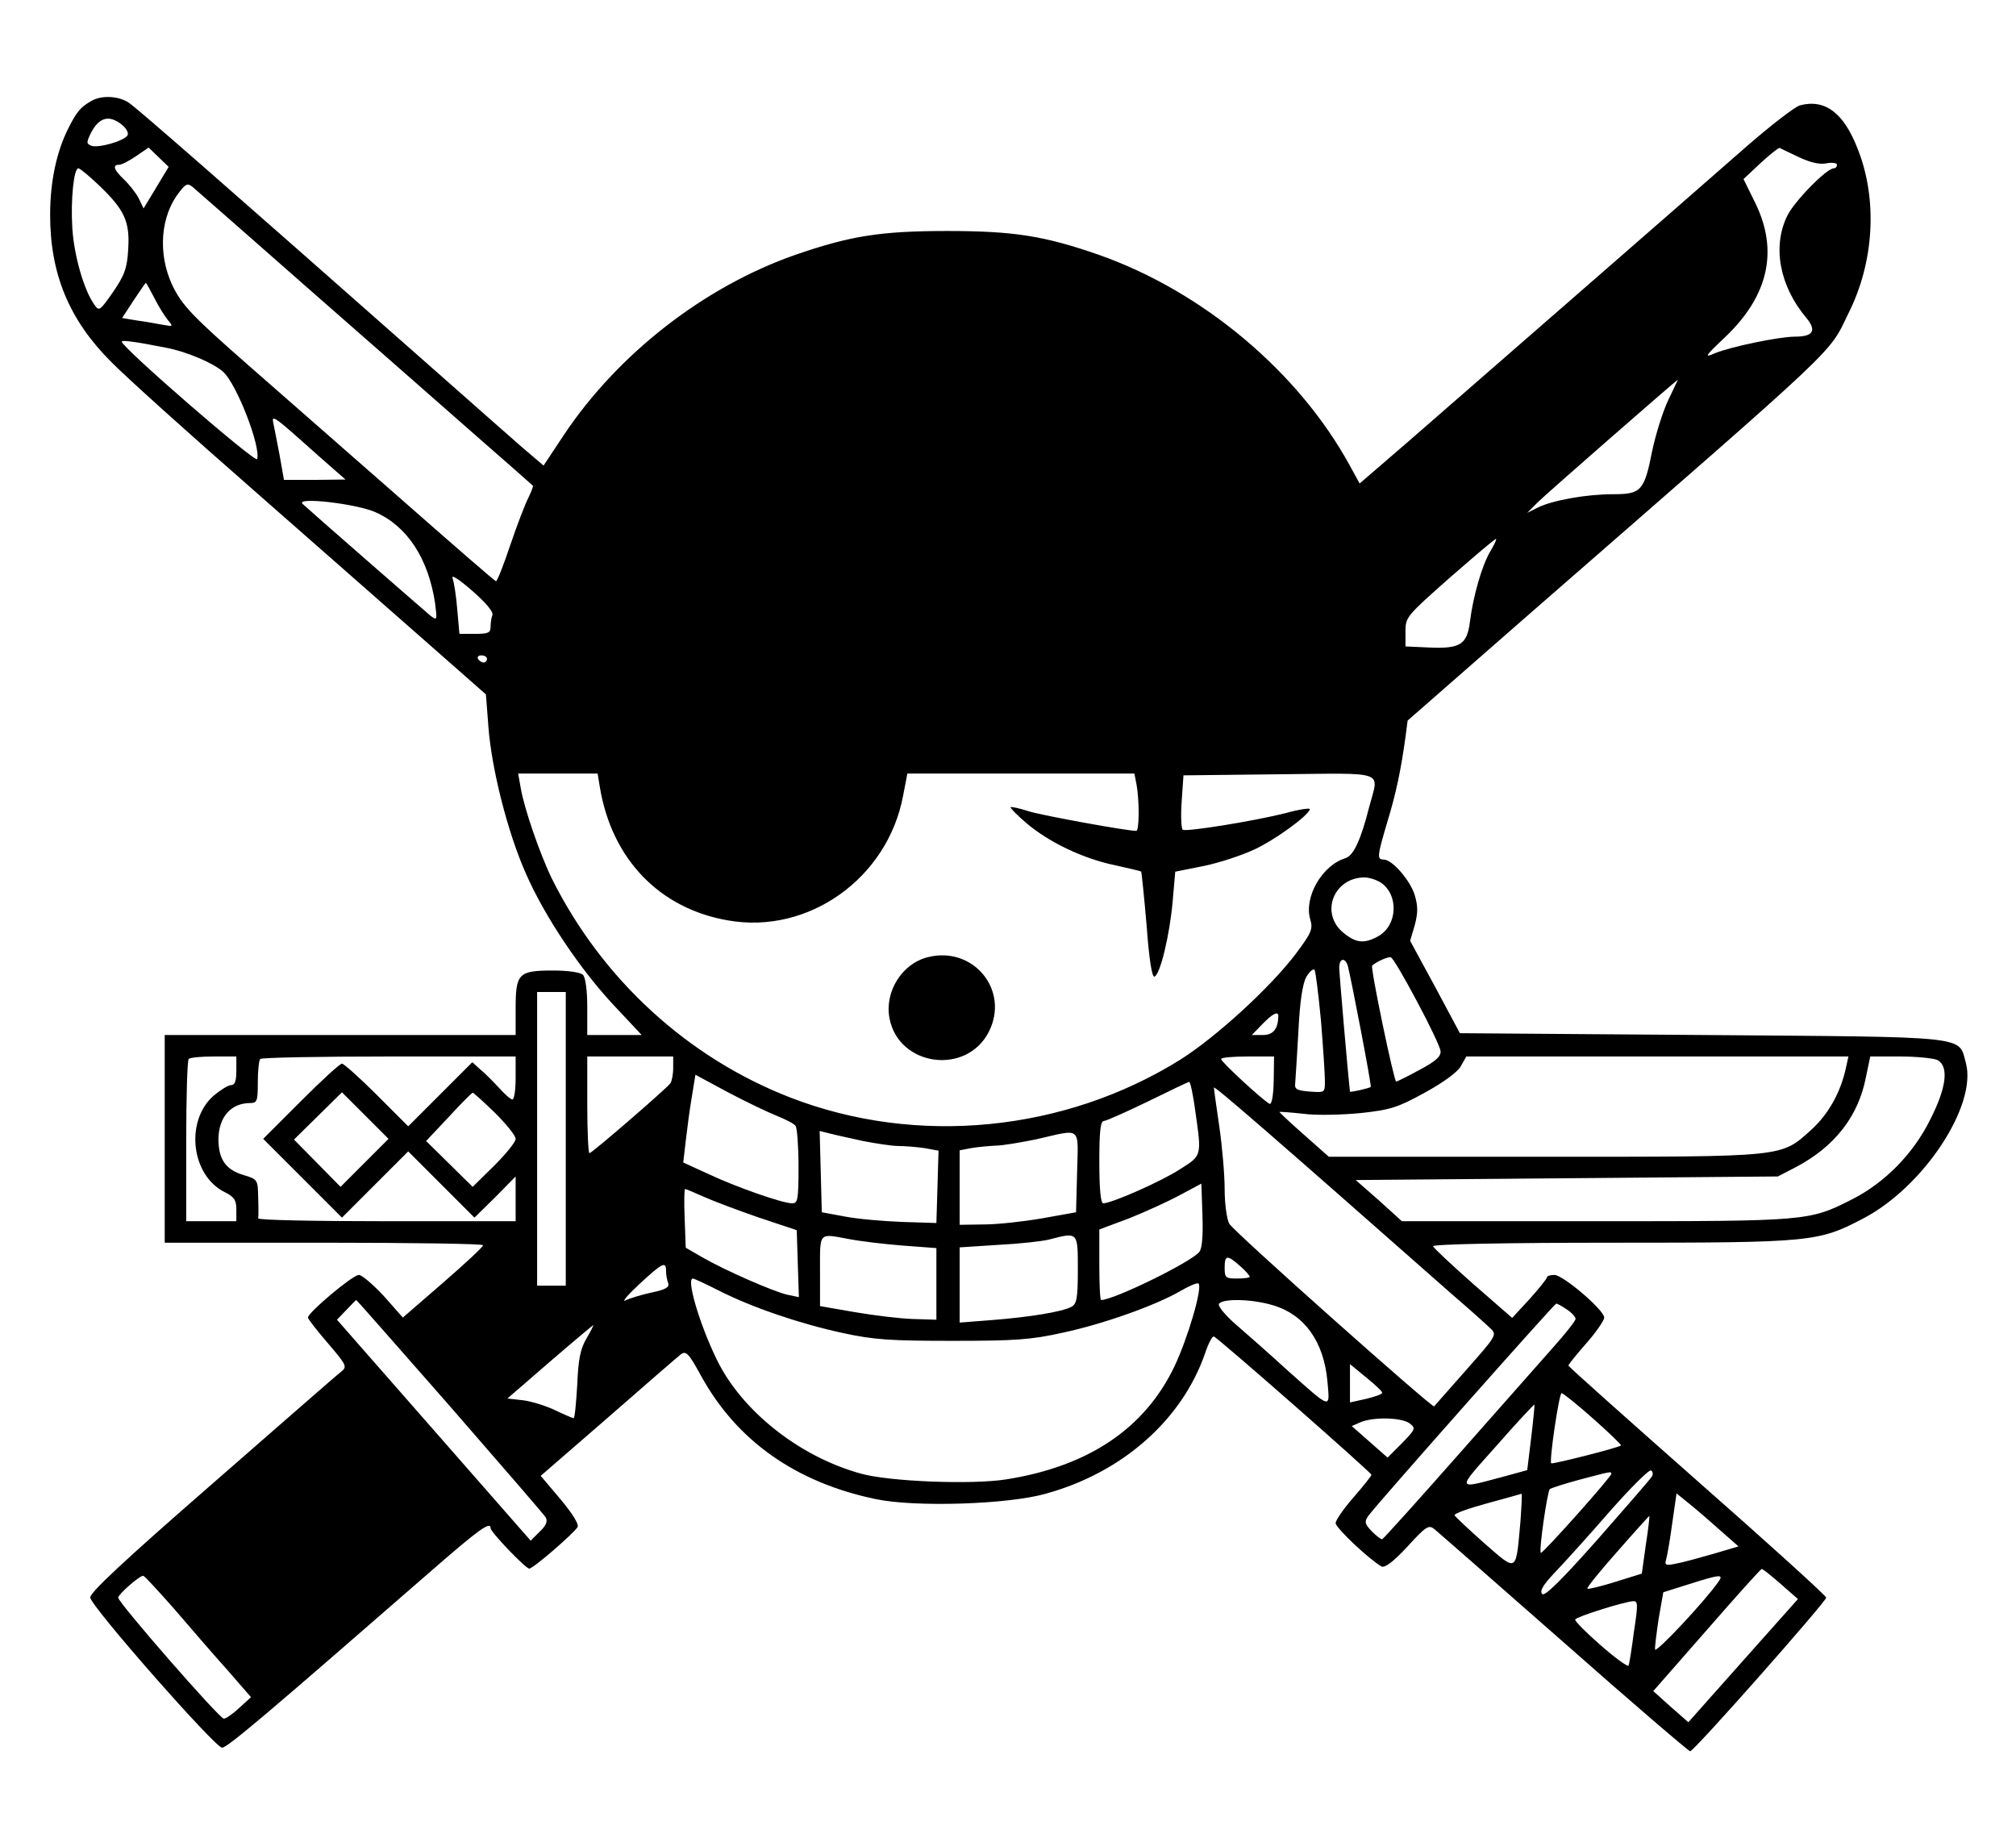 <?xml version="1.0" standalone="no"?>
<!DOCTYPE svg PUBLIC "-//W3C//DTD SVG 20010904//EN"
 "http://www.w3.org/TR/2001/REC-SVG-20010904/DTD/svg10.dtd">
<svg version="1.0" xmlns="http://www.w3.org/2000/svg"
 width="563pt" height="512pt" viewBox="0 0 563 512"
 preserveAspectRatio="xMidYMid meet">

<g transform="translate(0,512) scale(0.1,-0.1)"
fill="#000000" stroke="none">
<path d="M255 4838 c-30 -17 -41 -30 -64 -76 -33 -65 -51 -149 -51 -242 0
-165 53 -293 170 -410 41 -42 219 -202 394 -355 175 -154 394 -346 486 -427
l167 -147 7 -91 c9 -118 54 -296 105 -410 52 -119 152 -268 247 -369 l76 -81
-76 0 -76 0 0 78 c0 47 -5 83 -12 90 -7 7 -41 12 -84 12 -96 0 -104 -8 -104
-106 l0 -74 -490 0 -490 0 0 -290 0 -290 445 0 c245 0 445 -3 444 -7 0 -5 -51
-52 -112 -105 l-112 -97 -53 60 c-30 32 -61 59 -70 59 -17 0 -142 -105 -142
-119 0 -4 25 -36 56 -72 52 -61 54 -65 37 -79 -11 -8 -173 -150 -361 -314
-248 -216 -342 -304 -340 -317 4 -27 349 -419 368 -419 15 0 121 90 587 496
131 114 163 137 163 117 0 -11 98 -113 108 -113 11 0 124 98 135 116 4 8 -13
36 -48 78 l-55 65 188 163 c103 90 194 169 203 176 15 11 22 4 57 -60 100
-182 266 -298 488 -344 109 -23 368 -15 474 15 215 59 382 207 446 394 9 27
20 47 24 45 12 -4 440 -380 440 -386 0 -3 -22 -31 -50 -63 -28 -32 -50 -64
-50 -72 0 -13 92 -100 128 -121 9 -5 33 13 72 55 53 58 60 62 76 49 10 -8 173
-151 362 -317 189 -167 348 -303 352 -303 11 0 380 418 380 429 0 5 -162 152
-360 326 -198 175 -360 319 -360 322 0 3 22 30 50 62 28 32 50 64 50 72 0 21
-115 119 -139 119 -12 0 -21 -3 -21 -7 -1 -5 -23 -32 -49 -61 l-48 -52 -109
95 c-60 53 -110 100 -112 105 -2 6 207 10 499 10 561 0 577 2 703 68 168 88
318 315 286 434 -21 77 18 72 -738 78 l-675 5 -69 129 -70 129 13 44 c9 34 9
53 0 83 -12 41 -63 100 -87 100 -19 0 -18 9 10 104 25 81 39 150 51 238 l6 46
336 294 c890 776 837 725 895 843 72 143 82 318 26 459 -39 101 -91 140 -161
122 -13 -3 -82 -56 -153 -118 -205 -180 -805 -702 -947 -826 l-130 -112 -28
51 c-143 261 -410 485 -699 587 -152 53 -237 67 -425 67 -187 0 -272 -14 -425
-67 -254 -89 -494 -276 -645 -502 l-57 -86 -61 52 c-33 29 -140 123 -236 208
-622 549 -834 734 -861 753 -28 19 -76 22 -105 5z m85 -66 c13 -10 20 -24 16
-30 -10 -16 -81 -36 -101 -29 -14 6 -14 9 -1 36 23 44 51 51 86 23z m96 -176
l-35 -58 -14 29 c-8 15 -27 39 -41 52 -28 27 -33 41 -13 41 7 0 28 11 47 24
l35 24 28 -27 28 -27 -35 -58z m4588 85 c32 -15 58 -21 77 -17 16 3 29 1 29
-4 0 -6 -4 -10 -9 -10 -20 0 -111 -93 -130 -133 -42 -86 -21 -196 53 -284 30
-36 20 -53 -31 -53 -44 0 -179 -28 -223 -46 -32 -14 -30 -10 28 45 121 115
149 241 84 374 l-33 67 48 45 c26 24 50 43 53 42 3 -2 27 -13 54 -26z m-4747
-79 c71 -68 86 -101 81 -178 -3 -53 -10 -72 -42 -119 -38 -54 -39 -55 -53 -35
-29 41 -56 136 -61 212 -5 81 4 168 17 168 4 0 31 -22 58 -48z m573 -278 c162
-142 372 -326 465 -408 94 -82 171 -150 173 -152 2 -1 -4 -16 -12 -33 -9 -17
-32 -77 -51 -133 -19 -57 -37 -102 -40 -101 -4 1 -128 109 -277 240 -150 131
-335 294 -412 361 -161 141 -188 170 -215 226 -41 88 -33 193 20 260 19 24 23
25 38 13 9 -8 149 -130 311 -273z m-419 -36 c12 -24 29 -51 38 -62 15 -18 15
-18 -14 -13 -16 3 -49 9 -72 12 l-42 7 32 49 c18 27 33 49 34 49 2 0 12 -19
24 -42z m33 -139 c58 -11 132 -43 159 -67 38 -34 106 -210 95 -244 -4 -12
-378 312 -378 328 0 5 38 0 124 -17z m4195 -146 c-15 -31 -35 -95 -45 -142
-22 -112 -31 -121 -109 -121 -75 0 -169 -17 -210 -37 l-30 -15 30 30 c23 23
387 341 391 342 0 0 -12 -25 -27 -57z m-3725 -195 l31 -27 -86 -1 -86 0 -12
68 c-7 37 -15 78 -18 92 -5 21 6 14 67 -40 40 -36 87 -77 104 -92z m114 -118
c89 -39 148 -129 167 -254 6 -48 6 -49 -12 -36 -18 15 -339 295 -358 313 -21
20 148 1 203 -23z m3113 -111 c-23 -40 -47 -124 -56 -195 -8 -64 -27 -76 -115
-72 l-65 3 0 42 c0 40 3 43 125 151 69 60 126 109 128 107 2 -1 -6 -18 -17
-36z m-2786 -177 c-3 -7 -5 -22 -5 -33 0 -16 -7 -19 -44 -19 l-43 0 -6 68 c-3
37 -9 76 -13 87 -5 12 16 -1 54 -34 39 -34 61 -60 57 -69z m-15 -122 c0 -5 -4
-10 -9 -10 -6 0 -13 5 -16 10 -3 6 1 10 9 10 9 0 16 -4 16 -10z m315 -357 c33
-201 166 -340 358 -373 225 -40 446 118 489 348 l12 62 317 0 317 0 6 -31 c8
-44 8 -129 -1 -129 -27 0 -257 42 -298 54 -27 9 -51 14 -53 12 -1 -2 18 -22
44 -44 63 -54 160 -100 248 -118 39 -9 72 -16 73 -18 1 -1 8 -68 15 -149 7
-96 15 -146 22 -144 16 5 43 118 51 212 l7 81 80 16 c44 9 107 30 141 46 56
26 148 92 155 112 2 5 -30 0 -70 -11 -88 -22 -274 -52 -285 -46 -4 3 -6 38 -3
79 l5 73 268 3 c303 3 278 12 251 -90 -23 -92 -44 -137 -66 -144 -66 -20 -117
-109 -99 -171 8 -27 4 -37 -40 -96 -71 -94 -223 -233 -323 -296 -324 -202
-736 -242 -1088 -106 -287 111 -526 330 -666 610 -34 69 -79 200 -88 256 l-7
39 111 0 111 0 6 -37z m2182 -268 c49 -34 46 -117 -6 -148 -40 -23 -64 -21
-100 9 -65 54 -27 153 59 154 14 0 35 -7 47 -15z m100 -331 c35 -65 65 -128
66 -139 1 -15 -13 -28 -58 -52 -33 -18 -63 -33 -66 -33 -6 0 -73 320 -67 324
14 12 45 25 52 23 6 -2 38 -57 73 -123z m-193 99 c9 -34 67 -335 64 -338 -5
-4 -58 -16 -58 -13 -6 52 -30 330 -30 346 0 26 16 30 24 5z m-75 -153 c6 -74
11 -150 11 -168 0 -33 0 -33 -42 -30 -36 3 -43 6 -41 23 1 11 5 76 9 145 4 85
12 134 22 152 9 15 19 24 23 20 3 -4 11 -68 18 -142z m-2109 -330 l0 -410 -40
0 -40 0 0 410 0 410 40 0 40 0 0 -410z m1990 343 c-1 -36 -14 -53 -43 -53
l-31 0 29 30 c28 29 45 38 45 23z m-2910 -153 c0 -28 -4 -40 -15 -40 -8 0 -30
-14 -49 -30 -80 -71 -62 -223 32 -269 26 -13 32 -22 32 -48 l0 -33 -70 0 -70
0 0 223 c0 123 3 227 7 230 3 4 35 7 70 7 l63 0 0 -40z m780 -20 c0 -33 -4
-60 -9 -60 -5 0 -22 15 -38 33 -16 17 -39 41 -52 51 l-22 20 -89 -89 -90 -90
-88 88 c-48 48 -92 87 -97 87 -6 0 -57 -47 -115 -105 l-105 -105 110 -110 110
-110 92 92 93 93 93 -93 92 -92 58 57 57 58 0 -63 0 -62 -360 0 c-198 0 -359
3 -359 8 1 4 1 30 0 58 -1 50 -1 51 -41 63 -50 15 -70 44 -70 101 1 61 35 100
89 100 19 0 21 6 21 58 0 32 3 62 7 65 3 4 165 7 360 7 l353 0 0 -60z m440 28
c0 -18 -4 -38 -8 -43 -11 -15 -219 -195 -226 -195 -3 0 -6 61 -6 135 l0 135
120 0 120 0 0 -32z m1677 -37 c-1 -43 -6 -67 -12 -63 -21 12 -135 117 -135
125 0 4 33 7 74 7 l74 0 -1 -69z m1598 37 c-15 -69 -49 -129 -96 -172 -87 -78
-65 -76 -745 -76 l-603 0 -70 62 c-39 34 -69 63 -68 63 1 1 31 -1 67 -5 36 -5
108 -3 160 2 84 9 104 16 179 57 51 28 91 57 100 73 l16 28 533 0 534 0 -7
-32z m256 22 c32 -18 25 -77 -21 -167 -47 -95 -127 -176 -218 -222 -120 -61
-124 -61 -717 -61 l-540 0 -64 58 -65 57 590 5 589 5 52 27 c107 57 173 141
194 251 l12 57 84 0 c46 0 93 -5 104 -10z m-3241 -156 c25 -10 48 -22 52 -28
4 -6 8 -57 8 -113 0 -93 -2 -103 -18 -103 -26 0 -153 44 -234 82 l-70 32 7 60
c4 34 11 89 17 123 l10 62 91 -49 c51 -27 112 -56 137 -66z m1168 14 c18 -127
19 -124 -43 -163 -52 -34 -191 -95 -214 -95 -7 0 -11 39 -11 115 0 85 3 115
13 115 6 0 62 25 122 54 61 30 113 55 116 55 3 1 11 -36 17 -81z m717 -512
c50 -43 98 -86 108 -96 18 -17 15 -21 -69 -116 -48 -54 -88 -100 -89 -101 -4
-6 -562 490 -572 510 -7 12 -13 56 -13 97 0 41 -7 120 -15 175 -8 55 -15 104
-15 108 0 7 149 -122 665 -577z m-3037 367 l-67 -67 -65 66 -65 66 67 66 67
66 65 -65 65 -65 -67 -67z m364 140 c32 -32 58 -64 58 -73 0 -9 -27 -42 -60
-75 l-60 -59 -65 64 -65 64 63 67 c34 37 64 67 67 68 2 0 30 -25 62 -56z
m1028 -79 c36 -7 81 -14 100 -14 19 0 52 -3 73 -6 l38 -7 -3 -101 -3 -101 -95
3 c-52 2 -124 8 -160 15 l-65 12 -3 114 -3 113 28 -7 c15 -4 57 -13 93 -21z
m598 -86 l-3 -113 -95 -17 c-52 -9 -125 -17 -162 -17 l-68 -1 0 104 0 104 31
6 c17 3 48 6 68 7 20 0 72 9 116 18 127 29 116 38 113 -91z m341 -224 c-24
-29 -239 -134 -274 -134 -3 0 -5 44 -5 98 l0 99 83 31 c45 18 109 47 142 65
l60 32 3 -89 c2 -57 -1 -93 -9 -102z m-1383 154 c27 -12 96 -38 154 -58 l105
-35 3 -94 3 -93 -33 7 c-39 9 -174 68 -238 105 l-45 26 -3 82 c-2 45 -1 82 1
82 3 0 26 -10 53 -22z m406 -118 c31 -6 98 -14 149 -18 l94 -7 0 -100 0 -100
-65 2 c-36 1 -109 10 -162 19 l-98 17 0 99 c0 110 -5 104 82 88z m638 -85 c0
-80 -3 -96 -18 -104 -25 -14 -119 -29 -222 -37 l-90 -7 0 105 0 105 108 7 c59
3 123 10 142 15 81 21 80 22 80 -84z m453 10 c15 -13 27 -27 27 -30 0 -3 -16
-5 -35 -5 -32 0 -35 2 -35 30 0 36 7 37 43 5z m-1603 -14 c0 -11 3 -26 6 -34
4 -11 -7 -18 -46 -26 -28 -6 -61 -16 -73 -22 -12 -6 5 14 38 45 66 61 75 65
75 37z m148 -55 c93 -47 225 -92 345 -118 87 -19 133 -22 307 -22 175 0 220 3
309 23 112 24 259 76 329 117 24 14 46 23 49 20 12 -11 -30 -153 -67 -231 -83
-174 -241 -280 -471 -316 -96 -15 -325 -6 -404 16 -172 47 -334 175 -404 320
-48 99 -85 225 -66 225 3 0 36 -15 73 -34z m-752 -322 c142 -163 263 -303 268
-311 6 -11 1 -23 -17 -40 l-25 -25 -270 308 -271 309 27 28 c14 15 26 27 27
27 1 0 118 -133 261 -296z m2300 281 c87 -26 141 -101 151 -212 7 -79 13 -80
-112 31 -49 45 -114 102 -144 128 -30 26 -50 51 -47 57 10 16 94 14 152 -4z
m819 -11 c14 -9 25 -21 25 -27 0 -5 -29 -42 -65 -82 -35 -40 -155 -175 -266
-301 -111 -126 -205 -230 -209 -232 -3 -1 -16 9 -29 22 -20 21 -21 27 -10 43
22 31 520 593 525 593 3 0 16 -7 29 -16z m-2737 -81 c-17 -29 -23 -57 -26
-130 -3 -51 -7 -93 -10 -93 -3 0 -26 10 -51 22 -25 12 -66 25 -90 28 l-44 5
119 103 c65 56 120 102 121 102 1 0 -7 -17 -19 -37z m2222 -152 c0 -4 -20 -11
-45 -17 l-45 -10 0 54 0 53 45 -37 c25 -20 45 -39 45 -43z m590 -73 c44 -39
79 -73 77 -74 -5 -6 -191 -53 -195 -50 -6 7 22 196 29 196 4 0 44 -32 89 -72z
m-174 -53 l-11 -90 -62 -17 c-139 -37 -138 -43 -23 86 56 64 104 115 105 114
1 -2 -3 -43 -9 -93z m-340 41 c18 -14 18 -16 -21 -56 l-40 -40 -50 44 -50 44
25 11 c37 15 113 13 136 -3z m677 -149 c-4 -7 -72 -85 -151 -175 -103 -116
-148 -160 -155 -153 -8 8 2 25 34 59 25 26 94 102 153 170 59 67 112 120 117
116 5 -3 6 -11 2 -17z m-113 8 c0 -9 -193 -225 -197 -221 -6 6 18 170 25 178
4 3 41 15 82 26 87 23 90 24 90 17z m-254 -134 c-13 -144 -8 -141 -101 -60
-44 39 -81 74 -83 78 -1 5 39 19 90 33 51 14 95 26 97 27 2 0 0 -35 -3 -78z
m559 -25 l50 -44 -71 -21 c-39 -11 -85 -24 -103 -27 -29 -6 -33 -5 -28 12 3
10 11 56 17 101 l12 83 37 -30 c20 -16 58 -49 86 -74z m-209 -41 l-11 -79 -74
-23 c-41 -13 -76 -21 -78 -19 -3 2 35 49 84 104 48 55 89 100 89 99 1 -1 -3
-38 -10 -82z m377 -108 l48 -42 -98 -110 c-54 -61 -123 -138 -153 -172 l-55
-62 -49 43 -49 44 149 170 c82 94 151 171 154 171 3 0 27 -19 53 -42z m-4487
-69 c44 -51 110 -128 148 -170 l67 -77 -33 -30 c-18 -17 -37 -30 -43 -30 -12
0 -295 324 -295 338 0 9 59 61 70 61 3 0 42 -42 86 -92z m4312 74 c-36 -52
-173 -198 -176 -188 -1 6 4 45 10 86 l13 74 70 22 c91 29 100 29 83 6z m-235
-138 c-6 -48 -13 -90 -15 -95 -2 -4 -37 21 -78 57 -41 36 -73 68 -71 72 4 8
138 50 162 51 13 1 14 -8 2 -85z"/>
<path d="M2590 2447 c-71 -18 -120 -96 -106 -170 25 -135 216 -161 278 -37 58
116 -45 240 -172 207z"/>
</g>
</svg>
